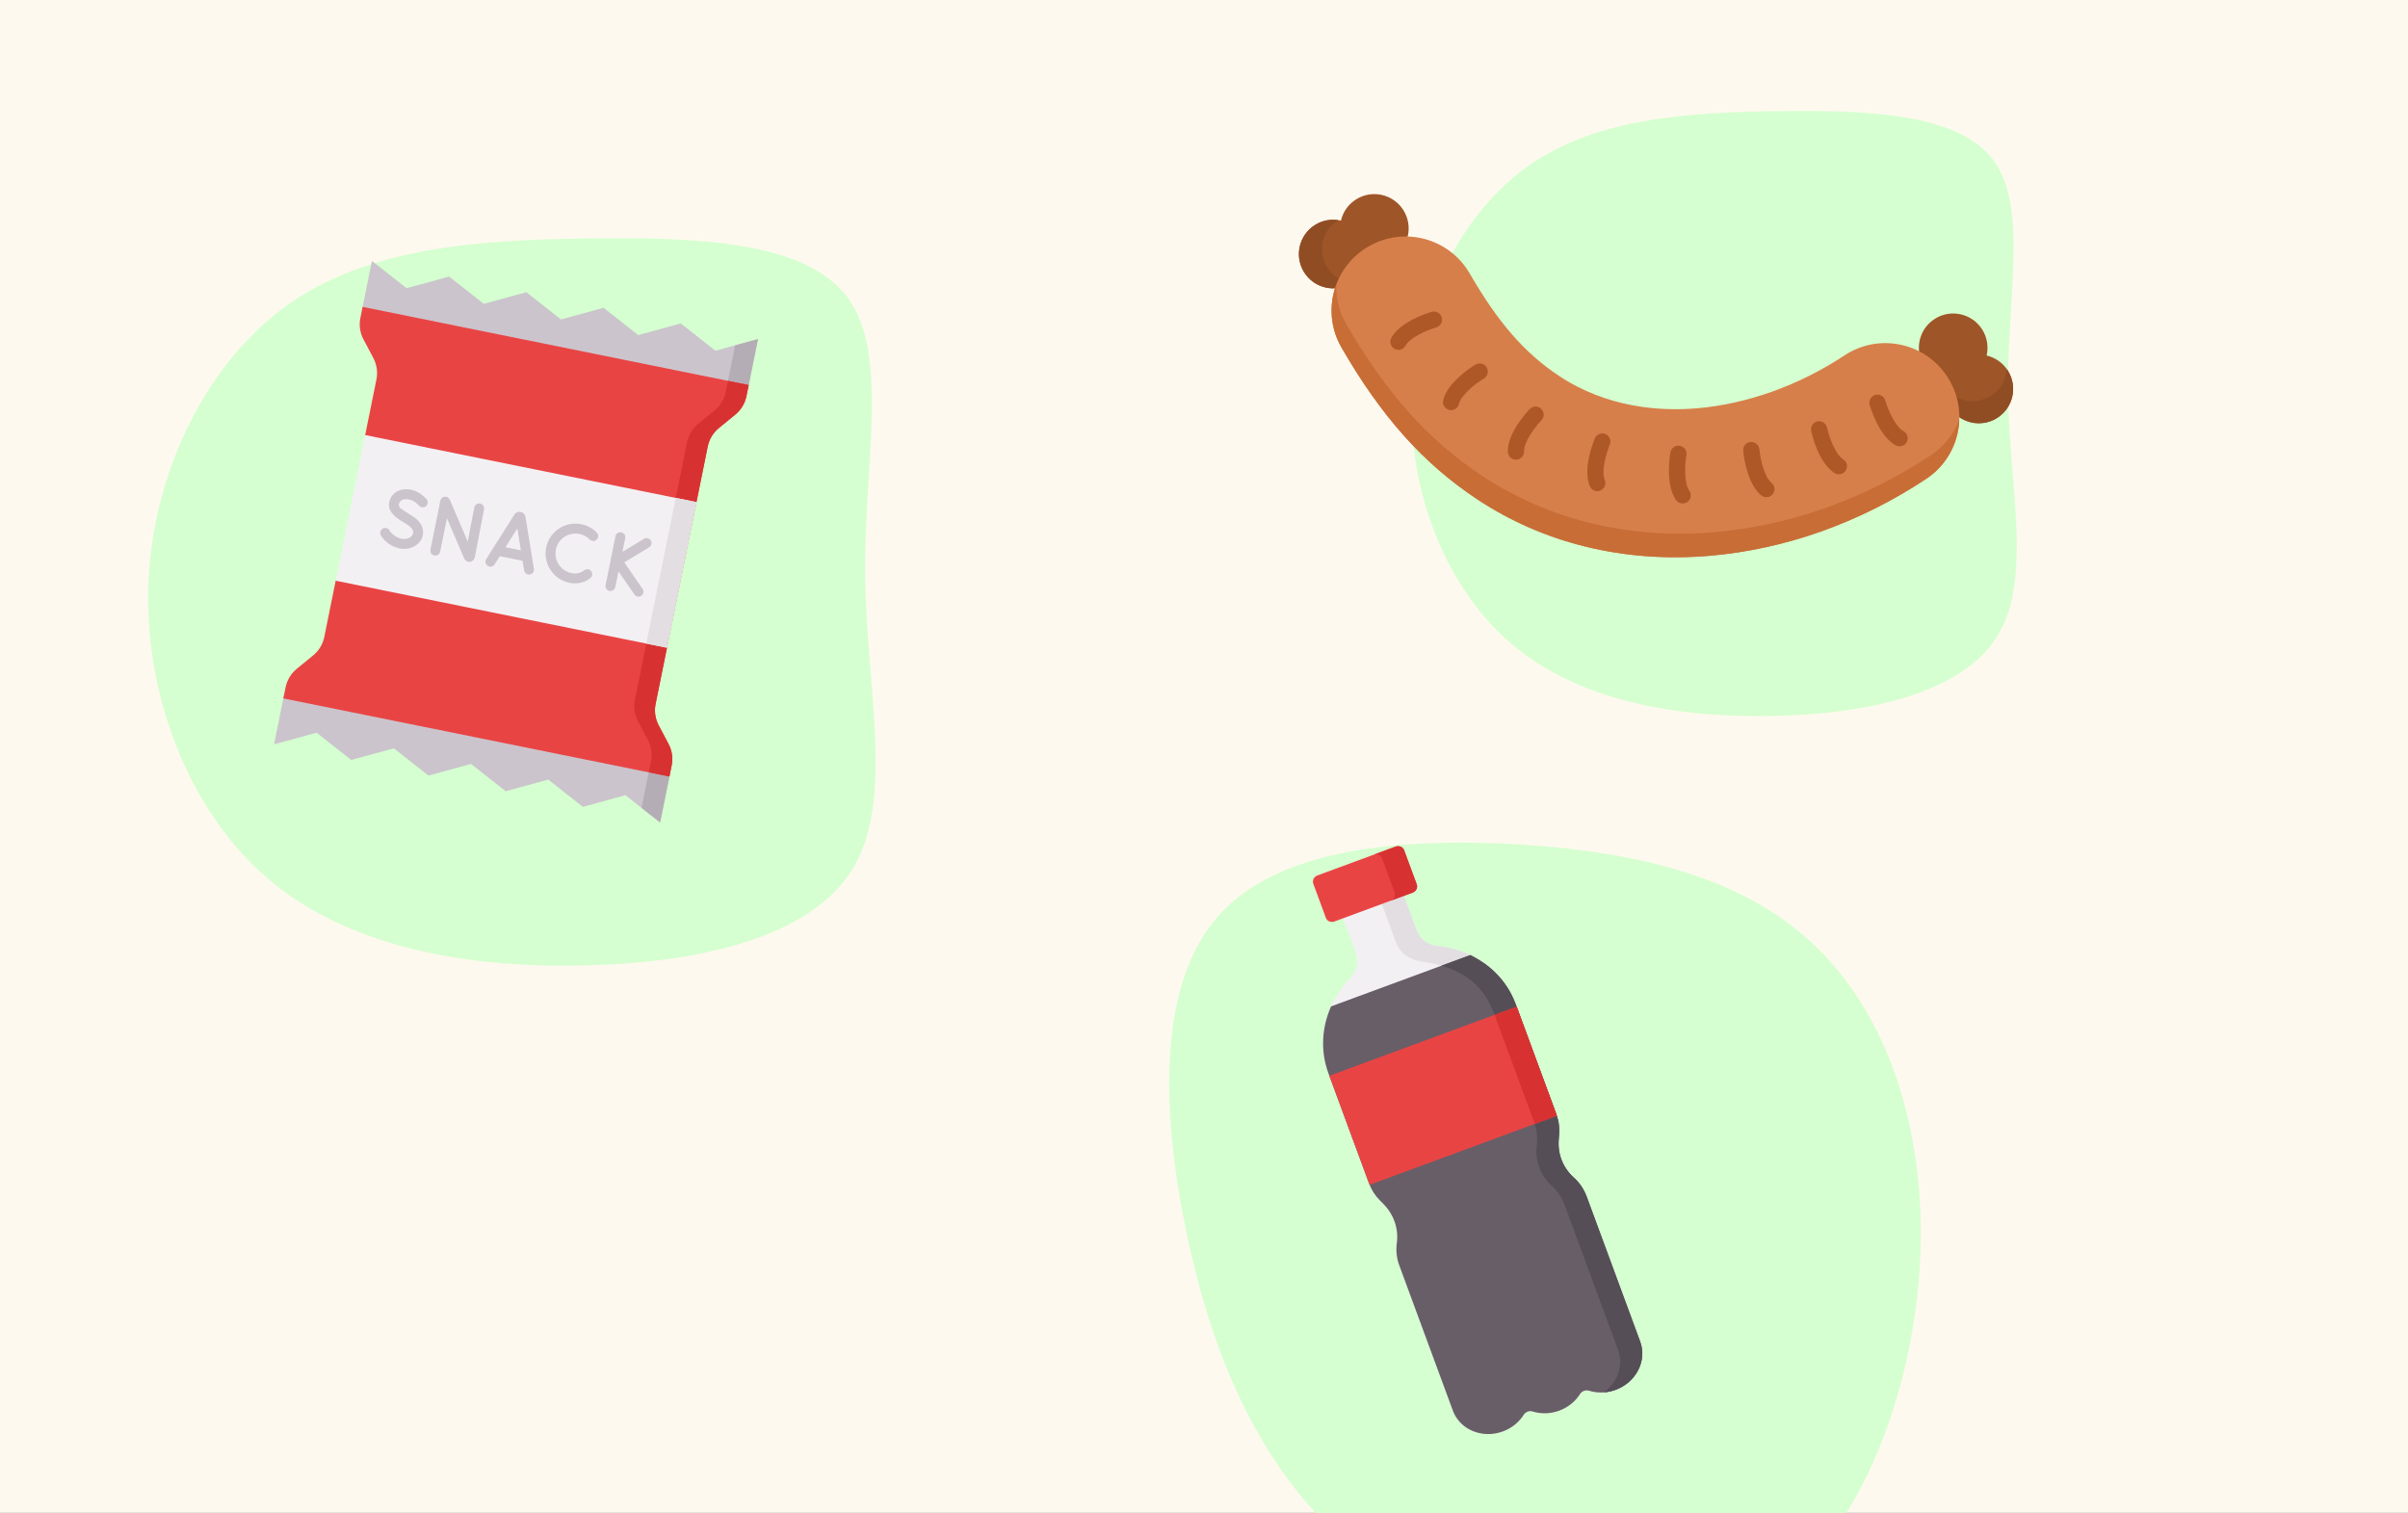 <svg width="374" height="235" viewBox="0 0 374 235" fill="none" xmlns="http://www.w3.org/2000/svg">
<rect x="0" y="0" width="374" height="235" fill="#333333" stroke="none"/>
<g clip-path="url(#clip0)">
<rect width="374" height="235" fill="#FEF9EE"/>
<path d="M309.616 24.897C315.07 32.268 311.694 46.492 311.888 60.845C312.018 75.262 315.72 89.809 310.265 98.732C304.81 107.654 290.199 110.951 275.263 111.21C260.392 111.533 245.132 108.882 234.676 99.96C224.286 91.038 218.637 75.844 219.286 61.426C220 46.944 227.014 33.108 237.404 25.738C247.859 18.432 261.756 17.462 275.783 17.268C289.874 17.074 304.161 17.527 309.616 24.897Z" fill="#D5FFD0"/>
<path d="M131.648 46.216C138.206 55.076 134.146 72.175 134.381 89.429C134.537 106.761 138.986 124.248 132.429 134.974C125.872 145.7 108.307 149.663 90.352 149.974C72.475 150.363 54.13 147.176 41.562 136.451C29.072 125.725 22.28 107.46 23.061 90.129C23.919 72.719 32.35 56.086 44.841 47.226C57.409 38.444 74.115 37.278 90.977 37.044C107.917 36.811 125.091 37.355 131.648 46.216Z" fill="#D5FFD0"/>
<path d="M282.5 147.5C293.7 158.6 299.6 177 298.1 197.8C296.6 218.5 287.7 241.7 270.9 250.7C254.1 259.7 229.3 254.6 212.9 242.7C196.6 230.7 188.7 211.9 184.5 192.5C180.3 173 179.7 153 189.2 142.3C198.7 131.5 218.4 130.1 236.5 131.2C254.6 132.4 271.3 136.3 282.5 147.5Z" fill="#D5FFD0"/>
<g clip-path="url(#clip1)">
<path d="M102.527 127.76L97.141 123.524L90.533 125.332L85.148 121.096L78.54 122.904L73.156 118.668L66.548 120.476L61.164 116.241L54.556 118.049L49.172 113.813L42.564 115.621L44.148 107.801L104.11 119.94L102.527 127.76Z" fill="#CBC4CC"/>
<path d="M103.972 120.622L102.527 127.76L99.636 125.488L100.753 119.971L103.972 120.622Z" fill="#B5ADB6"/>
<path d="M117.727 52.67L111.119 54.478L105.733 50.242L99.125 52.051L93.741 47.815L87.133 49.623L81.749 45.387L75.141 47.195L69.757 42.96L63.149 44.768L57.765 40.532L56.222 48.152L116.185 60.291L117.727 52.67Z" fill="#CBC4CC"/>
<path d="M117.728 52.67L116.283 59.808L113.064 59.156L114.181 53.64L117.728 52.67Z" fill="#B5ADB6"/>
<path d="M109.921 69.356C110.15 68.228 110.761 67.214 111.652 66.485L114.203 64.4C115.094 63.672 115.706 62.657 115.934 61.529L116.282 59.808L56.32 47.669L55.972 49.391C55.743 50.519 55.912 51.691 56.45 52.709L57.989 55.622C58.526 56.64 58.695 57.812 58.467 58.94L56.718 67.58L56.863 68.162L54.671 78.989L52.485 89.731L52.137 90.207L50.37 98.936C50.142 100.064 49.53 101.078 48.639 101.806L46.089 103.891C45.198 104.62 44.586 105.634 44.358 106.762L44.009 108.484L103.972 120.622L104.32 118.901C104.548 117.773 104.38 116.6 103.842 115.582L102.303 112.67C101.766 111.652 101.597 110.48 101.825 109.352L103.592 100.623L103.463 99.88L105.613 89.301L107.814 78.429L108.172 77.996L109.921 69.356Z" fill="#E94444"/>
<path d="M101.825 109.352C101.597 110.48 101.766 111.652 102.304 112.67L103.842 115.583C104.38 116.601 104.548 117.772 104.32 118.901L103.972 120.622L100.756 119.971L101.105 118.25C101.333 117.121 101.163 115.95 100.625 114.932L99.087 112.019C98.55 111.001 98.38 109.829 98.609 108.7L106.705 68.706C106.933 67.577 107.546 66.562 108.436 65.835L110.986 63.749C111.878 63.021 112.49 62.006 112.719 60.879L113.067 59.156L116.283 59.807L115.934 61.53C115.706 62.657 115.094 63.672 114.203 64.401L111.653 66.486C110.762 67.213 110.15 68.228 109.922 69.357L101.825 109.352Z" fill="#D83131"/>
<path d="M56.718 67.58L108.172 77.996L103.592 100.623L52.137 90.207L56.718 67.58Z" fill="#F3F0F3"/>
<path d="M104.956 77.345L108.172 77.996L103.592 100.623L100.375 99.972L104.956 77.345Z" fill="#E2DEE2"/>
<path d="M81.615 80.289C81.614 80.281 81.613 80.273 81.611 80.266C81.538 79.888 81.247 79.594 80.87 79.518C80.869 79.518 80.869 79.518 80.869 79.518C80.491 79.442 80.108 79.6 79.894 79.921C79.891 79.926 79.888 79.931 79.884 79.937L75.516 86.848C75.289 87.207 75.396 87.683 75.756 87.911C76.116 88.138 76.592 88.031 76.819 87.671L77.623 86.399L81.163 87.115L81.404 88.597C81.457 88.923 81.706 89.167 82.012 89.229C82.1 89.247 82.194 89.25 82.288 89.234C82.708 89.166 82.994 88.77 82.925 88.35L81.615 80.289ZM78.505 85.004L80.346 82.091L80.898 85.489L78.505 85.004Z" fill="#CBC4CC"/>
<path d="M74.566 78.219C74.147 78.138 73.743 78.412 73.663 78.83L72.644 84.125L69.859 77.62C69.726 77.31 69.407 77.122 69.071 77.157C68.736 77.191 68.461 77.44 68.394 77.771L66.855 85.374C66.771 85.792 67.04 86.198 67.458 86.283C67.875 86.367 68.282 86.098 68.366 85.68L69.415 80.5L72.076 86.713C72.238 87.091 72.59 87.311 72.971 87.271C73.362 87.231 73.67 86.93 73.758 86.497L75.177 79.121C75.257 78.703 74.99 78.301 74.566 78.219V78.219Z" fill="#CBC4CC"/>
<path d="M99.803 91.478L96.959 87.352L100.816 85.021C101.18 84.801 101.297 84.327 101.077 83.963C100.857 83.598 100.383 83.481 100.018 83.702L96.675 85.722L97.106 83.591C97.191 83.174 96.921 82.767 96.504 82.683C96.086 82.599 95.68 82.868 95.595 83.285L94.058 90.881C93.973 91.298 94.243 91.705 94.66 91.789C95.077 91.874 95.484 91.604 95.569 91.187L96.059 88.763L98.534 92.353C98.652 92.524 98.827 92.633 99.016 92.671C99.213 92.711 99.427 92.674 99.606 92.55C99.957 92.309 100.045 91.829 99.803 91.478V91.478Z" fill="#CBC4CC"/>
<path d="M90.736 88.587C90.647 88.659 90.552 88.723 90.456 88.78C89.961 89.068 89.39 89.15 88.76 89.022C87.082 88.683 85.994 87.041 86.334 85.364C86.673 83.687 88.314 82.598 89.992 82.938C90.601 83.061 91.153 83.36 91.587 83.801C91.885 84.105 92.373 84.109 92.677 83.81C92.981 83.512 92.985 83.024 92.686 82.72C92.036 82.059 91.21 81.612 90.298 81.427C87.787 80.919 85.331 82.548 84.823 85.058C84.314 87.569 85.943 90.025 88.454 90.533C89.452 90.735 90.413 90.589 91.233 90.111C91.393 90.018 91.549 89.91 91.697 89.793C92.03 89.528 92.085 89.043 91.819 88.71C91.554 88.376 91.069 88.322 90.736 88.587Z" fill="#CBC4CC"/>
<path d="M64.067 80.182C63.175 79.631 62.358 79.061 62.139 78.907C61.957 78.703 61.905 78.428 62 78.161C62.123 77.815 62.458 77.585 62.895 77.544C64.145 77.428 65.043 78.503 65.059 78.522C65.325 78.853 65.808 78.906 66.14 78.642C66.473 78.377 66.528 77.892 66.263 77.559C66.206 77.488 64.849 75.813 62.752 76.009C61.717 76.105 60.873 76.732 60.548 77.643C59.849 79.603 61.902 80.657 63.257 81.494C63.998 81.951 64.314 82.489 64.124 82.971C63.932 83.456 63.234 83.856 62.399 83.687C61.59 83.523 60.876 83.037 60.49 82.386C60.272 82.02 59.799 81.9 59.433 82.118C59.067 82.335 58.947 82.808 59.165 83.174C59.77 84.193 60.865 84.949 62.093 85.198C63.575 85.498 65.065 84.784 65.558 83.537C65.931 82.591 65.736 81.212 64.067 80.182V80.182Z" fill="#CBC4CC"/>
</g>
<g clip-path="url(#clip2)">
<path d="M311.866 57.598C311.089 56.351 309.88 55.536 308.554 55.227C308.86 53.9 308.661 52.456 307.884 51.209C306.328 48.711 303.041 47.948 300.543 49.504C298.045 51.061 297.282 54.348 298.838 56.846C299.616 58.093 300.824 58.907 302.151 59.217C301.844 60.544 302.043 61.988 302.82 63.235C304.376 65.733 307.663 66.496 310.161 64.939C312.659 63.383 313.422 60.096 311.866 57.598V57.598Z" fill="#9E5528"/>
<path d="M310.162 64.94C307.664 66.497 304.377 65.734 302.82 63.235C302.208 62.253 301.954 61.149 302.025 60.075C303.644 62.355 306.781 63.008 309.185 61.51C310.7 60.566 311.577 58.986 311.686 57.33C311.748 57.418 311.808 57.507 311.865 57.599C313.422 60.097 312.659 63.384 310.162 64.94V64.94Z" fill="#904D24"/>
<path d="M209.887 43.985C211.135 43.208 211.949 41.999 212.259 40.673C213.586 40.98 215.03 40.781 216.277 40.004C218.775 38.447 219.538 35.16 217.981 32.663C216.425 30.165 213.138 29.401 210.64 30.958C209.393 31.735 208.578 32.944 208.269 34.27C206.942 33.964 205.498 34.162 204.251 34.939C201.753 36.496 200.99 39.783 202.546 42.281C204.103 44.779 207.39 45.542 209.887 43.985Z" fill="#9E5528"/>
<path d="M209.89 43.983L209.888 43.984C207.389 45.541 204.103 44.778 202.547 42.281C200.99 39.783 201.753 36.496 204.251 34.94C205.369 34.243 206.644 34.01 207.852 34.192C205.356 35.749 204.595 39.035 206.15 41.53C207.01 42.911 208.399 43.762 209.89 43.983Z" fill="#904D24"/>
<path d="M207.75 52.781C205.468 47.498 207.456 41.227 212.56 38.279C218.058 35.102 225.091 36.984 228.268 42.482C232.657 50.08 236.789 54.826 242.083 58.351C249.675 63.406 257.961 63.899 263.576 63.422C271.351 62.762 279.479 59.847 286.462 55.216C291.754 51.706 298.889 53.151 302.399 58.443C305.91 63.734 304.464 70.871 299.172 74.38C288.88 81.206 277.244 85.34 265.521 86.335C252.234 87.463 239.723 84.405 229.339 77.492C221.02 71.953 214.548 64.703 208.356 53.986C208.129 53.592 207.927 53.189 207.75 52.781V52.781Z" fill="#D77F4A"/>
<path d="M265.522 86.335C252.234 87.464 239.722 84.405 229.339 77.492C221.02 71.953 214.548 64.703 208.357 53.986C208.13 53.592 207.927 53.189 207.75 52.781C206.54 49.98 206.53 46.903 207.548 44.189C207.491 45.84 207.791 47.52 208.479 49.11C208.656 49.519 208.858 49.92 209.086 50.316C215.277 61.032 221.749 68.282 230.068 73.822C240.452 80.735 252.963 83.794 266.25 82.665C277.972 81.668 289.609 77.536 299.901 70.709C301.997 69.319 303.491 67.359 304.309 65.171C304.192 68.762 302.394 72.243 299.172 74.379C288.88 81.206 277.244 85.34 265.522 86.335V86.335Z" fill="#C86D36"/>
<path d="M292.083 66.75C291.036 65.07 290.48 63.215 290.39 62.902C290.199 62.234 290.586 61.536 291.255 61.345C291.923 61.153 292.62 61.54 292.812 62.208C293.239 63.687 294.383 66.286 295.636 66.961C296.248 67.291 296.477 68.055 296.147 68.668C295.816 69.28 295.052 69.509 294.44 69.179C293.482 68.663 292.698 67.737 292.083 66.75V66.75Z" fill="#AF5827"/>
<path d="M283.087 71.499C281.914 69.616 281.383 67.309 281.306 66.956C281.158 66.276 281.59 65.605 282.27 65.457C282.949 65.31 283.62 65.741 283.768 66.42C284.097 67.924 285.069 70.591 286.275 71.347C286.865 71.717 287.044 72.494 286.674 73.083C286.305 73.673 285.528 73.852 284.938 73.482C284.197 73.018 283.584 72.296 283.087 71.499V71.499Z" fill="#AF5827"/>
<path d="M272.437 75.647C271.106 73.51 270.788 70.444 270.75 70.028C270.687 69.335 271.198 68.722 271.891 68.659C272.583 68.596 273.196 69.107 273.259 69.799C273.401 71.332 274.038 74.099 275.142 74.997C275.682 75.436 275.763 76.229 275.324 76.769C274.885 77.309 274.092 77.391 273.552 76.952C273.118 76.599 272.75 76.149 272.437 75.647Z" fill="#AF5827"/>
<path d="M260.176 77.46C258.657 75.022 259.36 70.755 259.448 70.263C259.57 69.578 260.224 69.121 260.909 69.244C261.594 69.366 262.05 70.02 261.928 70.704C261.661 72.221 261.546 75.062 262.373 76.215C262.778 76.781 262.646 77.567 262.081 77.972C261.515 78.377 260.728 78.246 260.323 77.68C260.272 77.609 260.223 77.535 260.176 77.46V77.46Z" fill="#AF5827"/>
<path d="M247.012 75.704C246.977 75.647 246.946 75.588 246.92 75.525C245.778 72.816 247.501 68.572 247.701 68.097C247.971 67.456 248.71 67.155 249.351 67.425C249.992 67.695 250.293 68.433 250.023 69.074C249.428 70.495 248.69 73.236 249.242 74.547C249.512 75.188 249.211 75.927 248.57 76.197C247.991 76.441 247.334 76.22 247.012 75.704Z" fill="#AF5827"/>
<path d="M234.383 70.817C234.27 70.635 234.201 70.421 234.194 70.191C234.101 67.252 237.233 63.91 237.59 63.538C238.072 63.037 238.87 63.021 239.371 63.504C239.872 63.986 239.888 64.782 239.406 65.284C238.341 66.396 236.668 68.689 236.712 70.112C236.734 70.807 236.188 71.389 235.493 71.41C235.027 71.425 234.613 71.186 234.383 70.817V70.817Z" fill="#AF5827"/>
<path d="M224.305 63.119C224.134 62.843 224.068 62.501 224.149 62.16C224.833 59.3 228.733 56.898 229.175 56.634C229.766 56.281 230.528 56.467 230.89 57.048C230.895 57.055 230.899 57.062 230.903 57.069C231.26 57.666 231.065 58.439 230.469 58.796C229.149 59.588 226.931 61.361 226.6 62.745C226.438 63.422 225.759 63.839 225.082 63.678C224.746 63.598 224.475 63.39 224.305 63.119V63.119Z" fill="#AF5827"/>
<path d="M216.131 53.757C215.9 53.386 215.868 52.904 216.091 52.492C217.486 49.904 221.872 48.584 222.367 48.442C223.036 48.251 223.734 48.638 223.925 49.306C224.117 49.975 223.73 50.673 223.061 50.864C221.581 51.291 218.984 52.435 218.309 53.687C217.978 54.3 217.214 54.529 216.602 54.198C216.402 54.091 216.243 53.937 216.131 53.757V53.757Z" fill="#AF5827"/>
</g>
<g clip-path="url(#clip3)">
<path d="M242.162 176.179C242.242 175.136 242.099 174.1 241.742 173.131L235.42 155.988C233.505 150.797 228.672 147.462 223.196 146.926C221.765 146.787 220.534 145.856 220.036 144.507L217.674 138.101L208.206 141.593L210.569 147.999C211.066 149.348 210.735 150.855 209.737 151.89C205.92 155.853 204.41 161.528 206.325 166.719L212.648 183.862C213.005 184.83 213.569 185.712 214.307 186.453L214.841 186.989C216.444 188.598 217.252 190.812 216.948 193.07C216.789 194.252 216.918 195.439 217.324 196.54L223.674 213.758L225.653 219.123C226.746 222.086 230.225 223.531 233.425 222.351C234.824 221.835 235.936 220.902 236.655 219.769C236.948 219.307 237.523 219.095 238.046 219.256C239.329 219.651 240.78 219.638 242.179 219.122C243.577 218.606 244.69 217.674 245.409 216.54C245.702 216.078 246.277 215.866 246.799 216.027C248.082 216.423 249.534 216.41 250.932 215.894C254.132 214.714 255.84 211.355 254.747 208.392L246.459 185.92C246.044 184.795 245.386 183.765 244.479 182.952C242.793 181.439 241.924 179.277 242.097 177.026L242.162 176.179Z" fill="#F3F0F3"/>
<path d="M242.096 177.025C241.924 179.277 242.792 181.439 244.479 182.952C245.386 183.766 246.045 184.796 246.459 185.92L254.748 208.393C255.294 209.874 255.14 211.454 254.449 212.812C253.758 214.169 252.531 215.304 250.932 215.894C250.333 216.115 249.725 216.244 249.124 216.286C249.934 215.69 250.576 214.93 251.008 214.082C251.697 212.724 251.851 211.144 251.305 209.663L243.016 187.19C242.602 186.066 241.943 185.036 241.036 184.221C239.351 182.708 238.481 180.546 238.655 178.294L238.719 177.448C238.799 176.406 238.656 175.369 238.299 174.401L231.977 157.258C231.162 155.049 229.741 153.123 227.79 151.791C225.88 150.487 223.619 149.796 221.348 149.459C220.202 149.289 219.126 149.015 218.194 148.308C217.353 147.669 216.952 146.745 216.595 145.776L214.62 140.421L218.061 139.152L220.036 144.507C220.534 145.856 221.764 146.787 223.196 146.927C228.672 147.462 233.505 150.798 235.42 155.988L241.743 173.131C242.1 174.099 242.243 175.137 242.161 176.179L242.096 177.025Z" fill="#E2DEE2"/>
<path d="M242.097 177.026C241.924 179.277 242.793 181.439 244.478 182.952C245.384 183.766 246.043 184.797 246.458 185.922L254.746 208.393C255.292 209.874 255.139 211.454 254.448 212.811C253.759 214.168 252.533 215.304 250.933 215.894C249.533 216.41 248.082 216.422 246.798 216.028C246.276 215.867 245.701 216.079 245.408 216.541C245.048 217.106 244.591 217.623 244.048 218.063C243.505 218.504 242.877 218.865 242.178 219.123C240.78 219.639 239.328 219.651 238.045 219.257C237.523 219.095 236.948 219.307 236.655 219.769C235.934 220.903 234.824 221.836 233.424 222.352C230.224 223.532 226.745 222.086 225.653 219.124L217.324 196.541C216.917 195.439 216.788 194.252 216.947 193.07C217.251 190.812 216.442 188.598 214.84 186.99L214.307 186.453C213.569 185.712 213.005 184.831 212.647 183.862L206.325 166.719C205.046 163.253 205.294 159.572 206.737 156.328L228.358 148.354C231.561 149.884 234.139 152.523 235.418 155.989L241.74 173.131C242.098 174.1 242.241 175.137 242.161 176.18L242.097 177.026Z" fill="#685E68"/>
<path d="M242.096 177.025C241.918 179.38 242.731 181.384 244.477 182.952C245.384 183.766 246.043 184.797 246.458 185.921L254.746 208.394C255.053 209.226 255.14 210.091 255.033 210.928C254.962 211.488 254.806 212.037 254.572 212.553C254.497 212.718 254.406 212.899 254.314 213.063C253.605 214.307 252.433 215.34 250.932 215.894C250.481 216.06 250.009 216.181 249.534 216.244C249.402 216.261 249.272 216.274 249.141 216.283C249.136 216.285 249.13 216.285 249.124 216.285C249.934 215.69 250.576 214.929 251.008 214.081C251.697 212.724 251.851 211.144 251.305 209.663L243.016 187.19C242.602 186.066 241.943 185.036 241.036 184.221C239.351 182.708 238.481 180.546 238.655 178.294L238.719 177.448C238.799 176.406 238.656 175.369 238.299 174.401L231.977 157.258C231.162 155.049 229.741 153.122 227.79 151.79C226.598 150.976 225.269 150.402 223.888 150.002L228.357 148.354C228.376 148.362 228.393 148.372 228.41 148.381C229.571 149.014 230.659 149.64 231.663 150.527C232.387 151.168 233.099 151.943 233.666 152.719C234.4 153.722 234.988 154.822 235.418 155.988L241.741 173.132C242.031 173.918 242.18 174.75 242.183 175.593C242.184 176.071 242.133 176.549 242.096 177.025V177.025Z" fill="#554E56"/>
<path d="M220.045 137.378C220.232 137.884 219.94 138.458 219.393 138.66L213.327 140.898L207.26 143.135C206.713 143.337 206.119 143.09 205.932 142.583L203.97 137.264C203.783 136.758 204.075 136.184 204.622 135.983L216.755 131.507C217.302 131.306 217.896 131.553 218.083 132.059L220.045 137.378L220.045 137.378Z" fill="#E94444"/>
<path d="M218.083 132.06L220.045 137.379C220.231 137.885 219.94 138.459 219.394 138.66L215.961 139.926C216.507 139.725 216.799 139.151 216.612 138.645L214.65 133.326C214.463 132.819 213.869 132.573 213.323 132.774L216.756 131.508C217.302 131.307 217.896 131.553 218.083 132.06V132.06Z" fill="#D83131"/>
<path d="M206.467 167.108L235.562 156.377L241.809 173.315L212.715 184.046L206.467 167.108Z" fill="#E94444"/>
<path d="M232.129 157.643L235.562 156.377L241.809 173.315L238.377 174.581L232.129 157.643Z" fill="#D83131"/>
</g>
</g>
<defs>
<clipPath id="clip0">
<rect width="374" height="235" fill="white"/>
</clipPath>
<clipPath id="clip1">
<rect width="76.614" height="76.614" fill="white" transform="translate(50.201 39) rotate(11.444)"/>
</clipPath>
<clipPath id="clip2">
<rect width="86" height="86" fill="white" transform="translate(270.989 -8) rotate(58.071)"/>
</clipPath>
<clipPath id="clip3">
<rect width="91" height="91" fill="white" transform="translate(168 149.49) rotate(-20.245)"/>
</clipPath>
</defs>
</svg>
